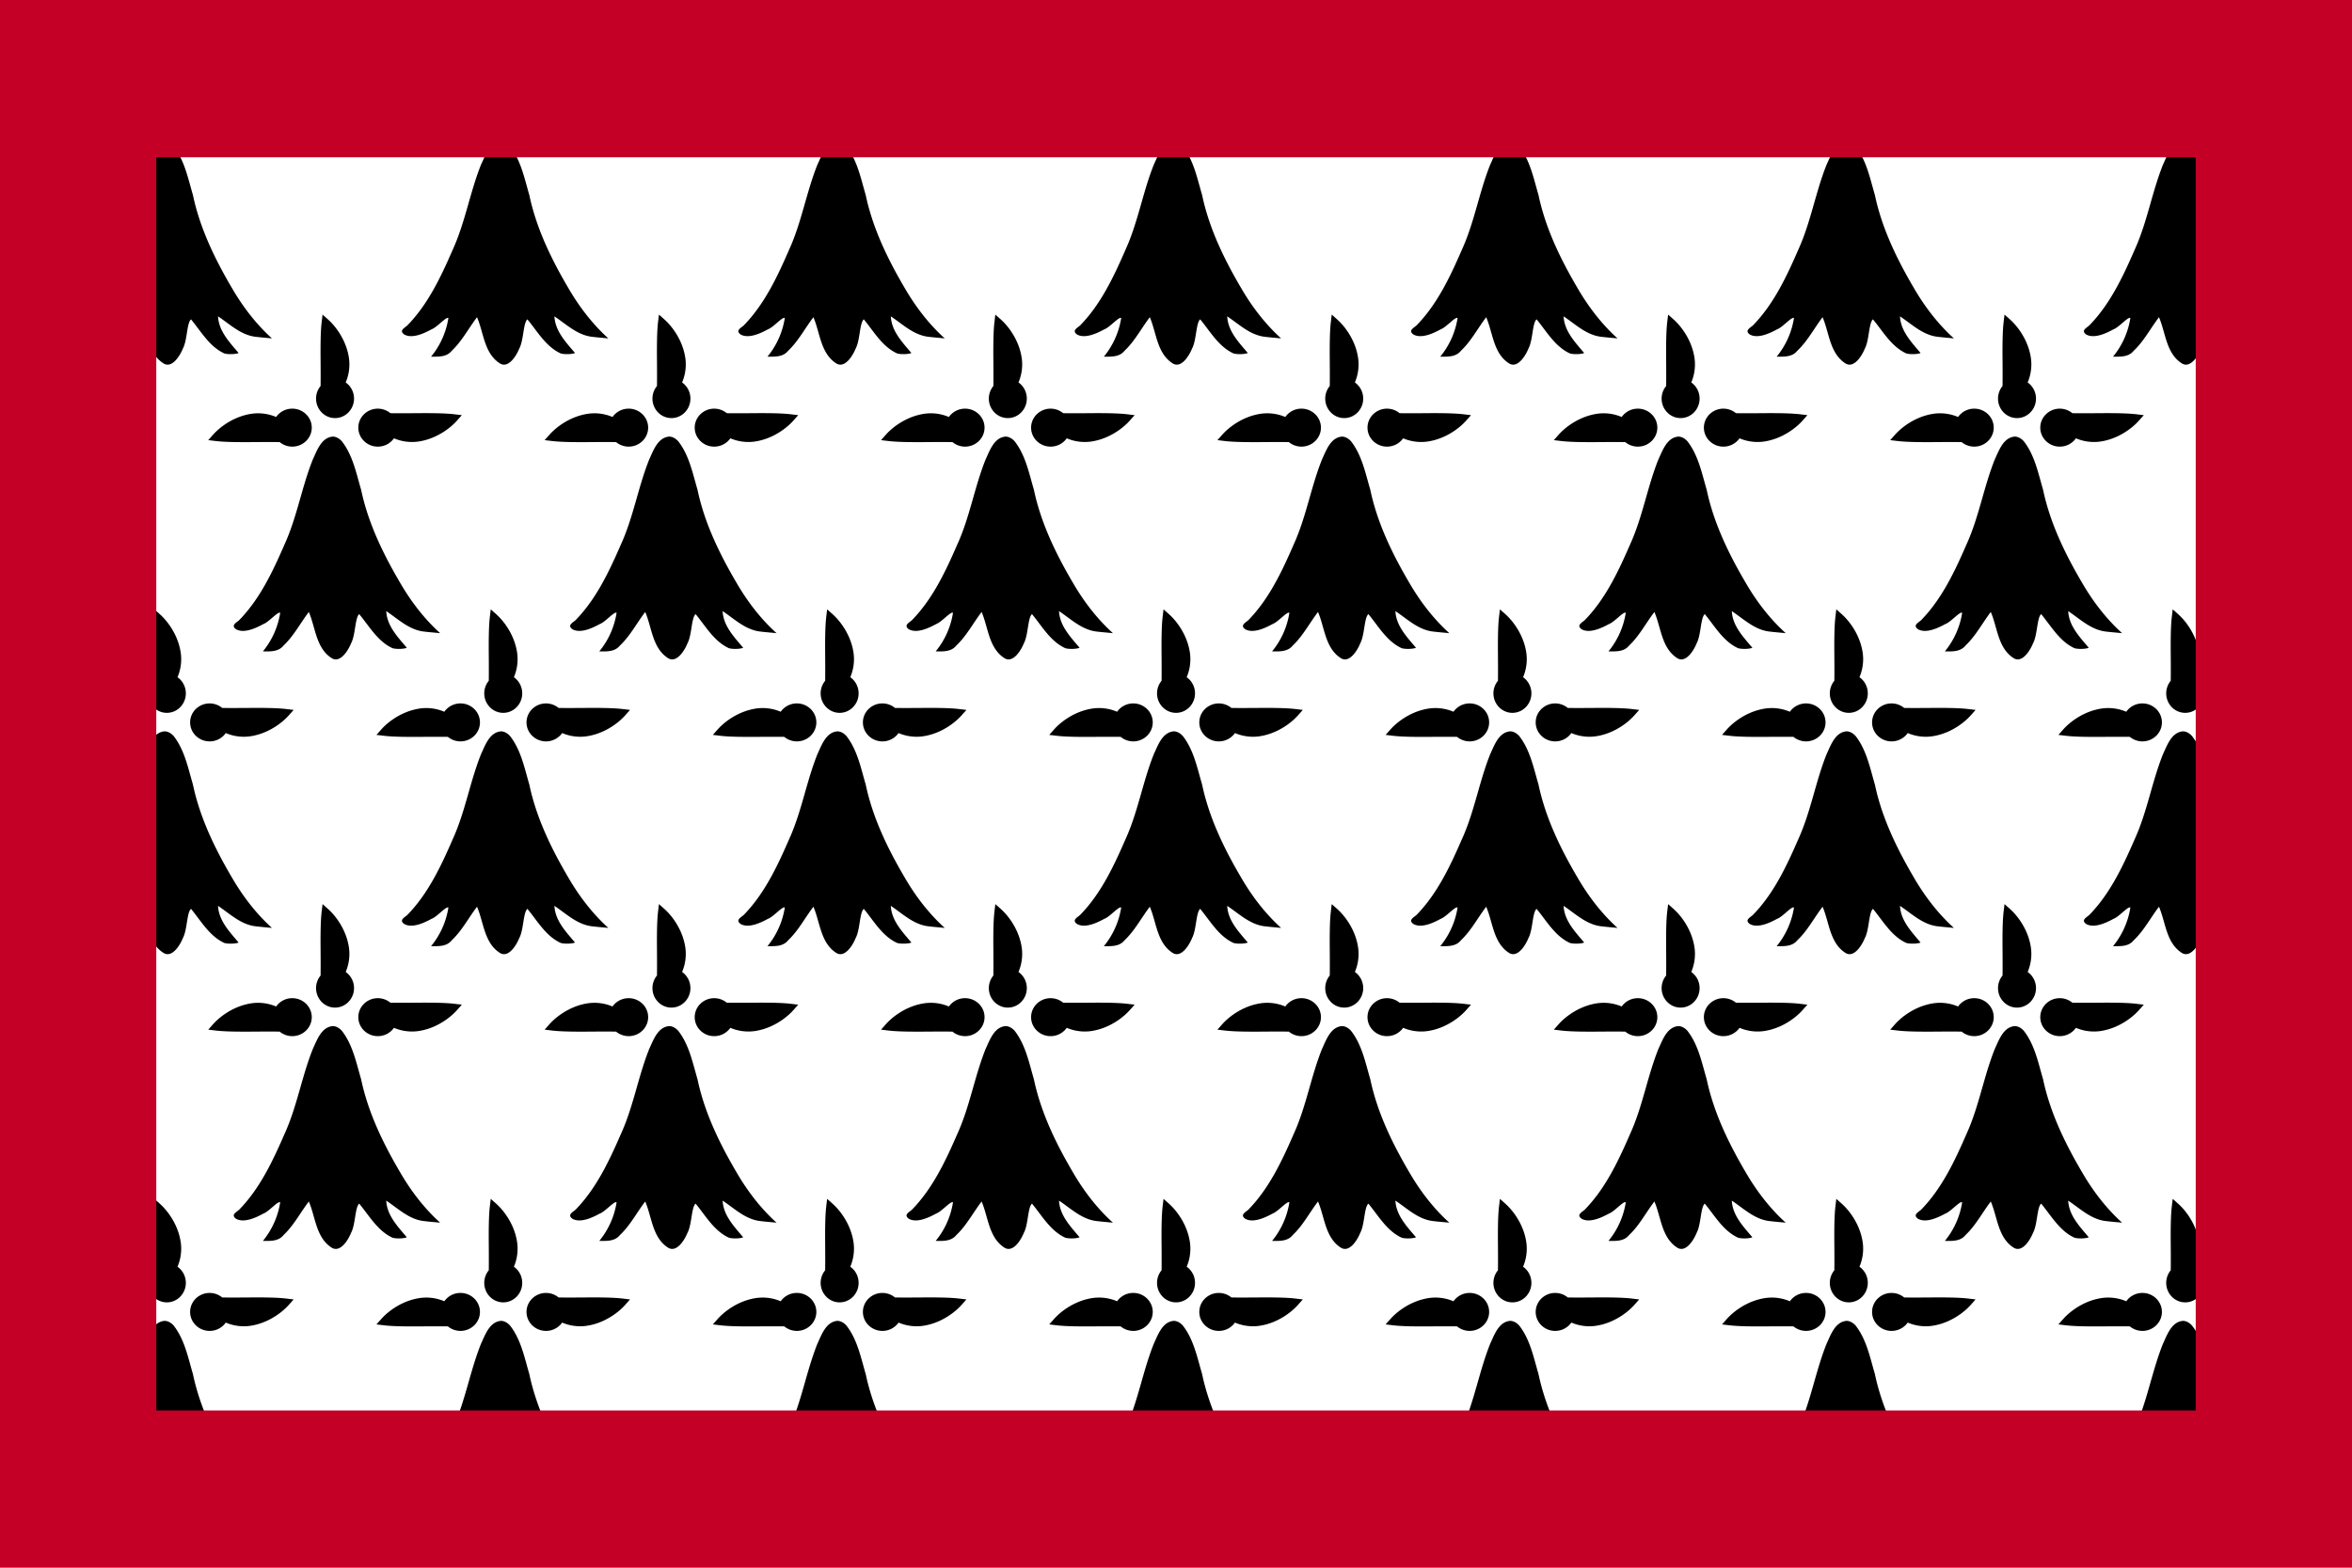 <svg xmlns="http://www.w3.org/2000/svg" xmlns:xlink="http://www.w3.org/1999/xlink" width="600" height="400" xmlns:cgf="https://coding.garden/flags"><path fill="#fff" d="M0 0h600v400H0z"></path><g id="e"><g id="f"><g id="d"><g id="c"><g id="b"><path d="M42 36.188c-2.935.233-4.046 3.576-5.112 5.849-2.83 7.078-4.023 14.686-7.197 21.644-3.006 6.909-6.302 13.952-11.633 19.397-.885.716-2.05 1.317-.749 2.268 2.027 1.14 5.042-.27 6.986-1.331 1.376-.483 3.68-3.256 4.28-2.871A20.48 20.48 0 0 1 24.157 91c1.857.008 3.955.139 5.26-1.489 2.627-2.477 4.287-5.733 6.458-8.573 1.713 3.969 1.812 9.202 5.81 11.769 2.213 1.41 4.269-2.013 4.957-3.748 1.161-2.124.984-6.503 2.082-7.479 2.573 3.098 4.708 6.965 8.51 8.702 1 .295 2.998.203 3.634-.113-2.301-2.733-5.064-5.58-5.243-9.35 3.076 2.054 5.905 4.868 9.79 5.235 1.317.158 2.64.257 3.96.39-4.09-3.697-7.455-8.113-10.219-12.877-4.357-7.403-8.166-15.268-9.94-23.712-1.249-4.238-2.136-8.817-4.916-12.372-.59-.651-1.395-1.178-2.3-1.194z"></path><path id="a" d="M31.656 29.062a5.03 5.03 0 0 0-4.125 2.125 11.74 11.74 0 0 0-4.875-.938c-.988.019-1.926.177-2.844.407-3.672.92-6.678 3.161-8.344 5.031l-1.25 1.406 1.844.219c2.432.3 6.25.312 9.906.281 2.419-.02 4.73-.024 6.47 0a5.054 5.054 0 0 0 3.218 1.156c2.729 0 4.969-2.167 4.969-4.843 0-2.677-2.24-4.844-4.969-4.844z"></path><use xlink:href="#a" transform="rotate(90 40.813 35.656)"></use><use xlink:href="#a" transform="rotate(180 42.563 33.906)"></use></g><use xlink:href="#b" x="85.814"></use><use xlink:href="#b" x="171.628"></use></g><use xlink:href="#c" x="257.443"></use></g><use xlink:href="#b" x="514.885"></use></g><use xlink:href="#d" x="42.907" y="75.209"></use></g><use xlink:href="#e" y="150.417"></use><use xlink:href="#f" y="300.834"></use><path d="M0 0v400h600V0zm39.863 40.122h520.27v319.76H39.863z" fill="#c40026"></path></svg>